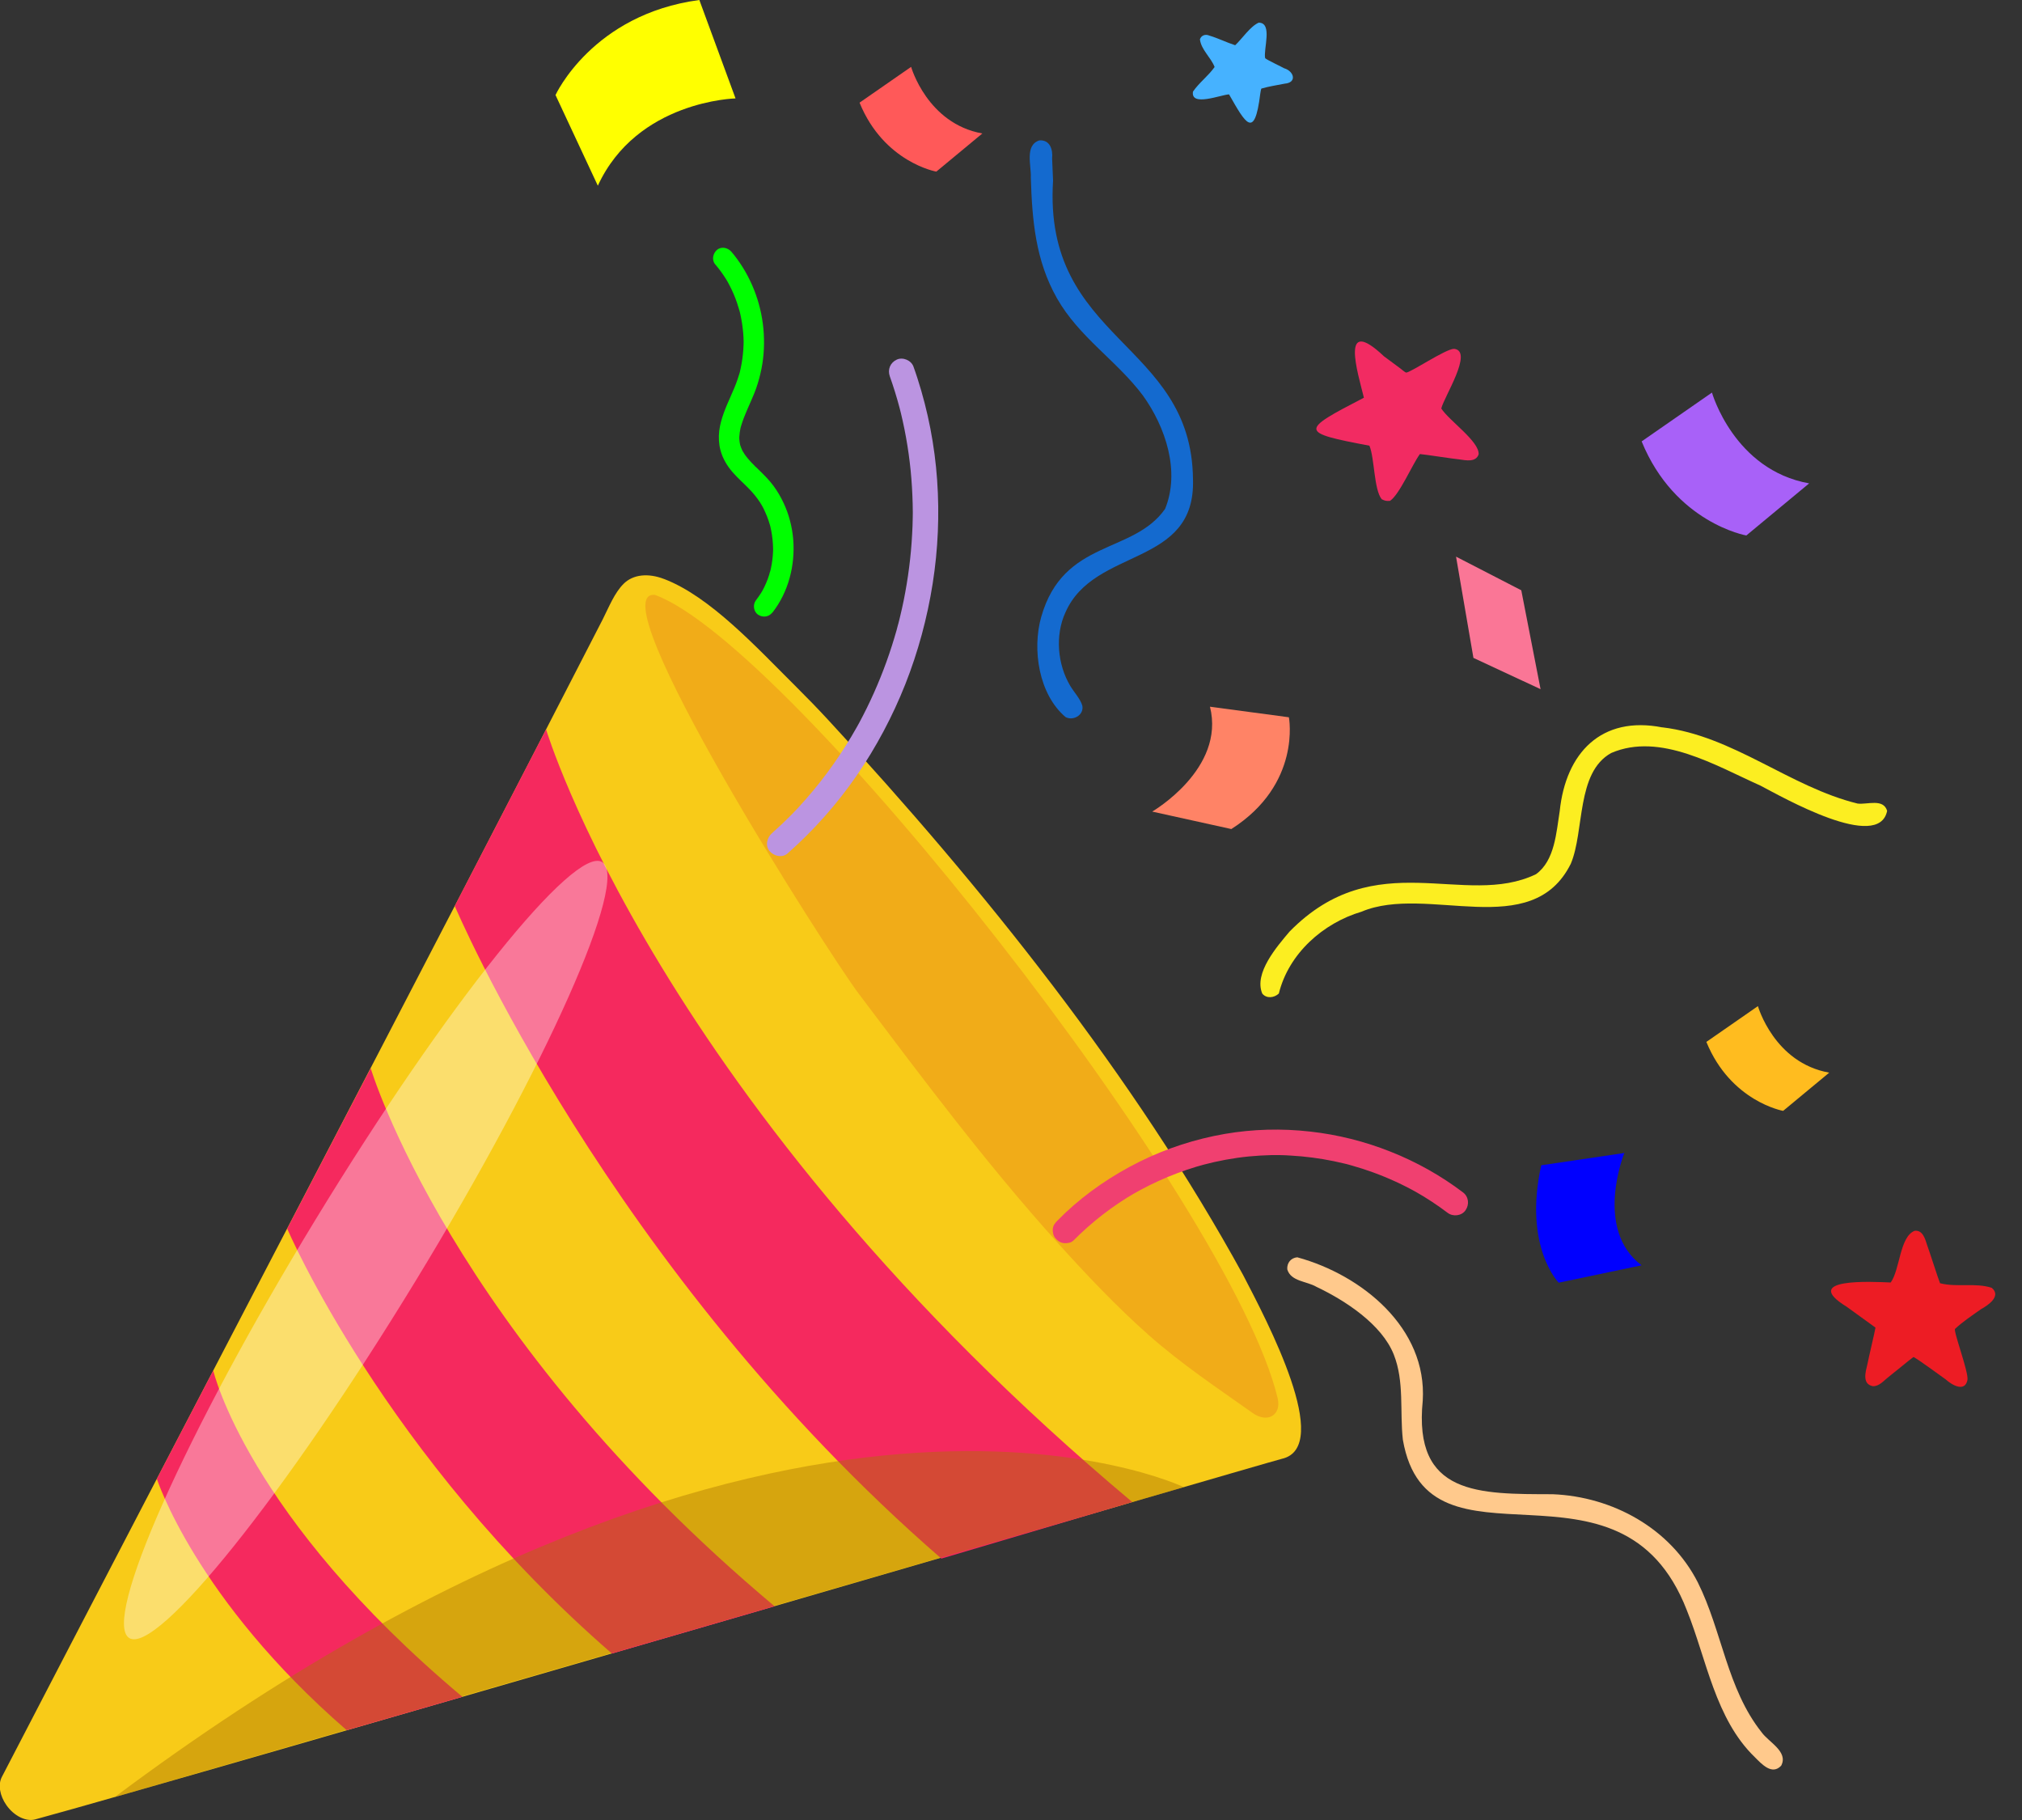 <svg width="30" height="27" viewBox="0 0 30 27" fill="none" xmlns="http://www.w3.org/2000/svg">
  <rect x="0" y="0" width="30" height="27" fill="#333333" stroke="none"/>
  <g clip-path="url(#clip0_5526_48249)">
  <path d="M9.855 8.59C10.537 8.852 11.22 9.599 11.812 10.188C11.975 10.35 12.136 10.516 12.293 10.686C14.588 13.168 16.838 15.982 18.445 18.917C18.797 19.594 19.788 21.468 19.018 21.642C18.837 21.683 2.682 26.406 0.522 26.991C0.386 27.028 0.209 26.941 0.096 26.781C-0.004 26.64 -0.031 26.475 0.026 26.364C2.701 21.206 6.311 14.315 8.942 9.189C9.033 9.009 9.116 8.796 9.253 8.66C9.394 8.52 9.619 8.499 9.854 8.59L9.855 8.59Z" fill="#F8CB18"/>
  <path d="M9.716 8.825C8.845 8.748 12.276 14.126 12.746 14.749C13.689 16 14.629 17.257 15.676 18.42C16.112 18.904 16.561 19.379 17.042 19.805C17.535 20.241 18.066 20.594 18.588 20.964C18.807 21.118 19.016 20.992 18.956 20.742C18.266 17.852 11.702 9.538 9.716 8.825H9.716Z" fill="#F1AC18"/>
  <path d="M8.102 10.82C8.102 10.82 9.761 16.382 16.799 22.283L13.967 23.122C9.029 18.839 6.747 13.44 6.747 13.44L8.102 10.82Z" fill="#F5295E"/>
  <path d="M5.5 15.848C5.5 15.848 6.677 19.792 11.493 23.83L9.079 24.531C5.701 21.601 4.261 18.227 4.261 18.227L5.5 15.848Z" fill="#F5295E"/>
  <path d="M3.164 20.332C3.164 20.332 3.663 22.492 6.861 25.173L5.144 25.668C2.9 23.723 2.327 21.938 2.327 21.938L3.164 20.332V20.332Z" fill="#F5295E"/>
  <path opacity="0.37" d="M6.169 18.998C8.107 15.819 9.344 13.04 8.934 12.789C8.523 12.539 6.619 14.913 4.682 18.092C2.744 21.271 1.507 24.051 1.918 24.301C2.328 24.551 4.232 22.177 6.169 18.998Z" fill="white"/>
  <path opacity="0.43" d="M17.564 22.062C17.564 22.062 11.659 19.215 1.702 26.66L17.564 22.062Z" fill="#AB7600"/>
  <path d="M11.686 12.66C12.072 12.319 12.418 11.93 12.71 11.506C13.001 11.083 13.244 10.625 13.433 10.148C13.622 9.669 13.758 9.166 13.838 8.657C13.918 8.15 13.94 7.633 13.904 7.121C13.868 6.608 13.77 6.101 13.612 5.612C13.593 5.554 13.574 5.496 13.553 5.439C13.52 5.345 13.395 5.293 13.305 5.335C13.208 5.38 13.166 5.483 13.202 5.583C13.257 5.738 13.306 5.896 13.348 6.055C13.344 6.04 13.34 6.024 13.336 6.008C13.42 6.326 13.478 6.651 13.511 6.979C13.527 7.143 13.537 7.307 13.541 7.472C13.542 7.513 13.543 7.554 13.543 7.595C13.543 7.615 13.543 7.566 13.543 7.57C13.543 7.574 13.543 7.579 13.543 7.583C13.543 7.594 13.543 7.605 13.543 7.616C13.543 7.637 13.542 7.658 13.542 7.68C13.541 7.762 13.538 7.844 13.533 7.927C13.516 8.256 13.473 8.584 13.408 8.908C13.392 8.987 13.374 9.066 13.355 9.145C13.351 9.164 13.346 9.184 13.341 9.203C13.338 9.213 13.336 9.224 13.333 9.234C13.332 9.239 13.331 9.243 13.33 9.247C13.323 9.272 13.334 9.231 13.335 9.227C13.323 9.267 13.314 9.307 13.303 9.347C13.258 9.506 13.208 9.663 13.152 9.818C13.04 10.128 12.905 10.431 12.749 10.721C12.729 10.757 12.709 10.793 12.689 10.829C12.697 10.815 12.706 10.8 12.713 10.786C12.501 11.163 12.251 11.519 11.966 11.845C11.886 11.937 11.803 12.027 11.717 12.114C11.729 12.101 11.741 12.089 11.753 12.077C11.656 12.175 11.556 12.27 11.453 12.361C11.379 12.426 11.35 12.545 11.419 12.627C11.482 12.701 11.606 12.731 11.685 12.661L11.686 12.66Z" fill="#BB94E1"/>
  <path d="M19.057 1.015C19.011 0.989 18.808 0.894 18.771 0.864C18.742 0.73 18.887 0.337 18.675 0.336C18.546 0.394 18.427 0.578 18.326 0.671C18.198 0.63 18.072 0.566 17.942 0.528C17.887 0.503 17.824 0.522 17.803 0.583C17.821 0.738 17.965 0.85 18.021 0.994C17.93 1.124 17.79 1.227 17.7 1.359C17.663 1.589 18.112 1.406 18.235 1.4C18.477 1.823 18.613 2.085 18.698 1.392C18.701 1.378 18.707 1.325 18.715 1.314C18.827 1.281 18.947 1.264 19.061 1.241C19.245 1.226 19.201 1.059 19.057 1.014L19.057 1.015Z" fill="#46B2FF"/>
  <path d="M15.419 2.083C15.576 2.07 15.624 2.216 15.61 2.351L15.624 2.68C15.474 5.064 17.679 5.063 17.7 7.107C17.744 8.421 16.233 8.11 15.807 9.087C15.652 9.424 15.689 9.856 15.879 10.175C15.932 10.264 16.033 10.373 16.059 10.472C16.082 10.608 15.926 10.697 15.811 10.639C15.413 10.304 15.31 9.637 15.449 9.15C15.779 7.995 16.811 8.226 17.286 7.55C17.513 6.994 17.294 6.336 16.957 5.867C16.565 5.346 16.012 5.005 15.682 4.425C15.363 3.862 15.314 3.268 15.294 2.635C15.303 2.457 15.2 2.155 15.42 2.083L15.419 2.083Z" fill="#146ACF"/>
  <path d="M19.25 18.653C20.205 18.914 21.176 19.701 21.109 20.779C20.966 22.189 21.945 22.164 23.037 22.167C23.926 22.203 24.783 22.673 25.191 23.477C25.551 24.199 25.623 25.052 26.137 25.699C26.242 25.846 26.537 25.986 26.427 26.194C26.291 26.34 26.139 26.171 26.037 26.069C25.448 25.501 25.321 24.616 25.027 23.888C24.043 21.35 21.187 23.505 20.814 21.359C20.767 20.942 20.838 20.496 20.68 20.097C20.502 19.645 19.955 19.291 19.531 19.09C19.389 19.006 19.152 19.012 19.099 18.831C19.092 18.737 19.152 18.659 19.25 18.652L19.25 18.653Z" fill="#FFC98C"/>
  <path d="M24.663 10.79C25.715 10.915 26.555 11.675 27.561 11.921C27.705 11.939 27.943 11.841 27.999 12.029C27.876 12.642 26.447 11.826 26.12 11.655C25.464 11.363 24.632 10.857 23.905 11.171C23.383 11.459 23.511 12.327 23.306 12.813C22.726 13.982 21.175 13.113 20.201 13.525C19.627 13.695 19.119 14.149 18.974 14.739C18.905 14.804 18.792 14.818 18.728 14.74C18.6 14.437 18.948 14.04 19.133 13.82C20.413 12.516 21.728 13.48 22.789 12.969C23.07 12.767 23.091 12.342 23.141 12.034C23.231 11.166 23.761 10.614 24.663 10.791V10.79Z" fill="#FCEE21"/>
  <path d="M21.384 6.061C21.421 5.893 21.867 5.208 21.575 5.175C21.454 5.171 20.913 5.538 20.861 5.527C20.845 5.523 20.794 5.479 20.778 5.467L20.534 5.286C19.872 4.661 20.145 5.53 20.236 5.9C19.288 6.391 19.276 6.415 20.318 6.612C20.395 6.797 20.383 7.26 20.5 7.406C20.547 7.43 20.571 7.435 20.624 7.43C20.765 7.336 20.959 6.88 21.067 6.736C21.143 6.742 21.561 6.807 21.649 6.815C21.749 6.829 21.896 6.862 21.938 6.741C21.953 6.55 21.499 6.24 21.384 6.06L21.384 6.061Z" fill="#F22B62"/>
  <path d="M29.39 19.423C29.499 19.363 29.698 19.228 29.551 19.105C29.311 19.026 29.03 19.101 28.784 19.037C28.761 18.985 28.618 18.536 28.592 18.47C28.563 18.38 28.528 18.245 28.407 18.259C28.184 18.347 28.191 18.834 28.052 19.026C27.78 19.015 26.695 18.954 27.402 19.388C27.465 19.433 27.771 19.654 27.826 19.695C27.817 19.757 27.72 20.162 27.707 20.235C27.68 20.349 27.623 20.532 27.786 20.564C27.88 20.57 27.95 20.481 28.018 20.429C28.069 20.391 28.345 20.162 28.39 20.131C28.471 20.172 28.784 20.406 28.867 20.463C28.96 20.547 29.154 20.661 29.191 20.47C29.209 20.352 28.977 19.742 29.007 19.714C29.12 19.608 29.264 19.512 29.39 19.423H29.39Z" fill="#ED1C24"/>
  <path d="M10.376 0L10.913 1.46C10.913 1.46 9.451 1.492 8.87 2.755L8.242 1.41C8.242 1.41 8.789 0.212 10.376 0Z" fill="#FFFF00"/>
  <path d="M25.317 15.457L26.082 14.926C26.082 14.926 26.321 15.768 27.14 15.913L26.456 16.48C26.456 16.48 25.68 16.343 25.317 15.457V15.457Z" fill="#FFBC1F"/>
  <path d="M12.753 1.523L13.518 0.992C13.518 0.992 13.757 1.834 14.575 1.98L13.892 2.546C13.892 2.546 13.115 2.41 12.753 1.523V1.523Z" fill="#FF5959"/>
  <path d="M24.357 6.548L25.4 5.824C25.4 5.824 25.726 6.972 26.842 7.171L25.91 7.944C25.91 7.944 24.851 7.758 24.357 6.549V6.548Z" fill="#A861F8"/>
  <path d="M21.603 8.258L22.571 8.757L22.857 10.224L21.861 9.76L21.603 8.258Z" fill="#FA7696"/>
  <path d="M17.095 12.04C17.095 12.04 18.184 11.408 17.952 10.484L19.123 10.641C19.123 10.641 19.314 11.633 18.269 12.299L17.095 12.04Z" fill="#FF8366"/>
  <path d="M22.867 17.287L24.1 17.105C24.1 17.105 23.642 18.234 24.356 18.771L23.126 19.029C23.126 19.029 22.6 18.496 22.867 17.287L22.867 17.287Z" fill="#0000FF"/>
  <path d="M15.926 18.404C16.199 18.128 16.508 17.89 16.843 17.695C16.829 17.704 16.814 17.712 16.799 17.721C17.141 17.523 17.508 17.371 17.89 17.269C17.874 17.273 17.858 17.277 17.842 17.282C18.068 17.222 18.298 17.179 18.53 17.156C18.642 17.145 18.754 17.139 18.866 17.136C18.879 17.136 18.892 17.136 18.906 17.136C18.913 17.136 18.956 17.136 18.921 17.136C18.885 17.136 18.935 17.136 18.941 17.136C18.956 17.136 18.971 17.136 18.986 17.136C19.04 17.137 19.095 17.139 19.149 17.143C19.364 17.155 19.578 17.183 19.788 17.226C19.842 17.237 19.895 17.249 19.948 17.262C19.959 17.265 19.97 17.268 19.982 17.27C19.988 17.272 19.994 17.274 20.001 17.275C20.023 17.281 19.96 17.265 19.983 17.27C20.01 17.278 20.037 17.285 20.064 17.293C20.167 17.322 20.27 17.355 20.371 17.392C20.599 17.475 20.821 17.577 21.032 17.696C21.018 17.688 21.004 17.68 20.99 17.672C21.16 17.768 21.323 17.875 21.479 17.993C21.558 18.053 21.687 18.039 21.744 17.954C21.803 17.869 21.791 17.753 21.706 17.689C21.379 17.441 21.015 17.237 20.633 17.086C20.252 16.934 19.847 16.832 19.439 16.787C19.018 16.739 18.588 16.75 18.171 16.822C17.733 16.898 17.304 17.037 16.905 17.235C16.506 17.434 16.133 17.686 15.808 17.991C15.769 18.028 15.731 18.066 15.693 18.104C15.655 18.141 15.627 18.175 15.62 18.23C15.615 18.276 15.628 18.334 15.659 18.37C15.691 18.408 15.734 18.438 15.785 18.442C15.831 18.446 15.891 18.439 15.925 18.404L15.926 18.404Z" fill="#F04070"/>
  <path d="M11.461 9.087C11.699 8.782 11.799 8.387 11.769 8.004C11.754 7.819 11.706 7.632 11.627 7.464C11.586 7.375 11.535 7.288 11.477 7.209C11.411 7.119 11.331 7.041 11.251 6.963C11.24 6.952 11.228 6.941 11.217 6.93C11.21 6.924 11.195 6.914 11.192 6.906C11.199 6.922 11.208 6.922 11.196 6.909C11.191 6.904 11.185 6.898 11.18 6.893C11.169 6.882 11.158 6.871 11.147 6.86C11.11 6.819 11.073 6.777 11.042 6.731C11.038 6.725 11.028 6.701 11.021 6.698C11.032 6.703 11.034 6.722 11.025 6.704C11.021 6.697 11.018 6.69 11.014 6.684C11.002 6.659 10.992 6.632 10.983 6.606C10.973 6.574 10.988 6.632 10.983 6.606C10.981 6.596 10.979 6.586 10.977 6.577C10.973 6.556 10.971 6.535 10.969 6.513C10.969 6.502 10.969 6.491 10.968 6.48C10.968 6.479 10.967 6.513 10.968 6.498C10.969 6.492 10.968 6.486 10.969 6.481C10.97 6.46 10.972 6.439 10.975 6.418C10.978 6.398 10.981 6.378 10.985 6.359C10.987 6.349 10.99 6.339 10.992 6.329C10.996 6.311 10.984 6.36 10.989 6.342C10.991 6.335 10.993 6.328 10.995 6.321C11.019 6.238 11.052 6.157 11.086 6.078C11.122 5.995 11.16 5.913 11.193 5.83C11.231 5.735 11.26 5.638 11.283 5.539C11.329 5.347 11.343 5.148 11.332 4.951C11.31 4.555 11.171 4.163 10.937 3.843C10.91 3.806 10.881 3.769 10.851 3.734C10.799 3.674 10.703 3.652 10.638 3.707C10.578 3.758 10.556 3.856 10.611 3.921C10.671 3.991 10.725 4.065 10.774 4.144C10.78 4.153 10.786 4.163 10.791 4.172C10.811 4.205 10.779 4.15 10.792 4.174C10.804 4.195 10.815 4.216 10.826 4.237C10.847 4.278 10.867 4.32 10.885 4.362C10.922 4.447 10.95 4.535 10.976 4.624C10.963 4.581 10.974 4.617 10.976 4.627C10.979 4.638 10.981 4.649 10.984 4.66C10.989 4.683 10.994 4.706 10.998 4.73C11.007 4.775 11.014 4.821 11.019 4.867C11.025 4.913 11.029 4.959 11.031 5.005C11.032 5.027 11.033 5.049 11.033 5.072C11.033 5.109 11.033 5.049 11.033 5.076C11.033 5.088 11.033 5.101 11.032 5.114C11.029 5.206 11.02 5.298 11.004 5.389C10.996 5.436 10.985 5.482 10.975 5.529C10.975 5.529 10.983 5.498 10.978 5.514C10.977 5.519 10.976 5.523 10.975 5.528C10.972 5.539 10.968 5.55 10.965 5.56C10.958 5.583 10.951 5.606 10.943 5.628C10.915 5.712 10.879 5.793 10.844 5.873C10.77 6.04 10.694 6.21 10.671 6.392C10.66 6.49 10.665 6.587 10.69 6.681C10.722 6.8 10.785 6.906 10.864 6.999C10.907 7.049 10.954 7.095 11.001 7.141C11.02 7.16 11.04 7.179 11.06 7.198C11.069 7.208 11.079 7.217 11.089 7.227C11.102 7.239 11.081 7.219 11.081 7.219C11.088 7.225 11.095 7.232 11.101 7.239C11.167 7.305 11.226 7.376 11.277 7.454C11.283 7.463 11.288 7.472 11.293 7.481C11.297 7.486 11.316 7.518 11.302 7.494C11.288 7.471 11.306 7.501 11.309 7.508C11.315 7.518 11.32 7.529 11.326 7.539C11.345 7.578 11.363 7.618 11.379 7.658C11.395 7.698 11.409 7.739 11.421 7.781C11.423 7.787 11.433 7.822 11.426 7.797C11.42 7.773 11.428 7.806 11.43 7.813C11.435 7.835 11.44 7.857 11.444 7.879C11.46 7.964 11.469 8.052 11.47 8.139C11.471 8.172 11.471 8.114 11.47 8.141C11.47 8.151 11.47 8.162 11.47 8.172C11.469 8.195 11.468 8.217 11.466 8.24C11.463 8.283 11.457 8.326 11.45 8.369C11.446 8.39 11.443 8.411 11.438 8.431C11.436 8.442 11.434 8.452 11.431 8.462C11.43 8.468 11.428 8.474 11.427 8.479C11.422 8.499 11.427 8.473 11.43 8.468C11.421 8.486 11.418 8.509 11.412 8.528C11.405 8.55 11.398 8.571 11.39 8.592C11.375 8.633 11.358 8.672 11.339 8.711C11.33 8.73 11.32 8.748 11.31 8.767C11.298 8.791 11.327 8.739 11.309 8.768C11.303 8.778 11.297 8.788 11.291 8.798C11.267 8.835 11.242 8.871 11.216 8.905C11.167 8.968 11.179 9.072 11.246 9.118C11.315 9.165 11.406 9.155 11.459 9.087L11.461 9.087Z" fill="#00FF00"/>
  </g>
  <defs>
  <clipPath id="clip0_5526_48249">
  <rect width="29.604" height="27" fill="white"/>
  </clipPath>
  </defs>
</svg>